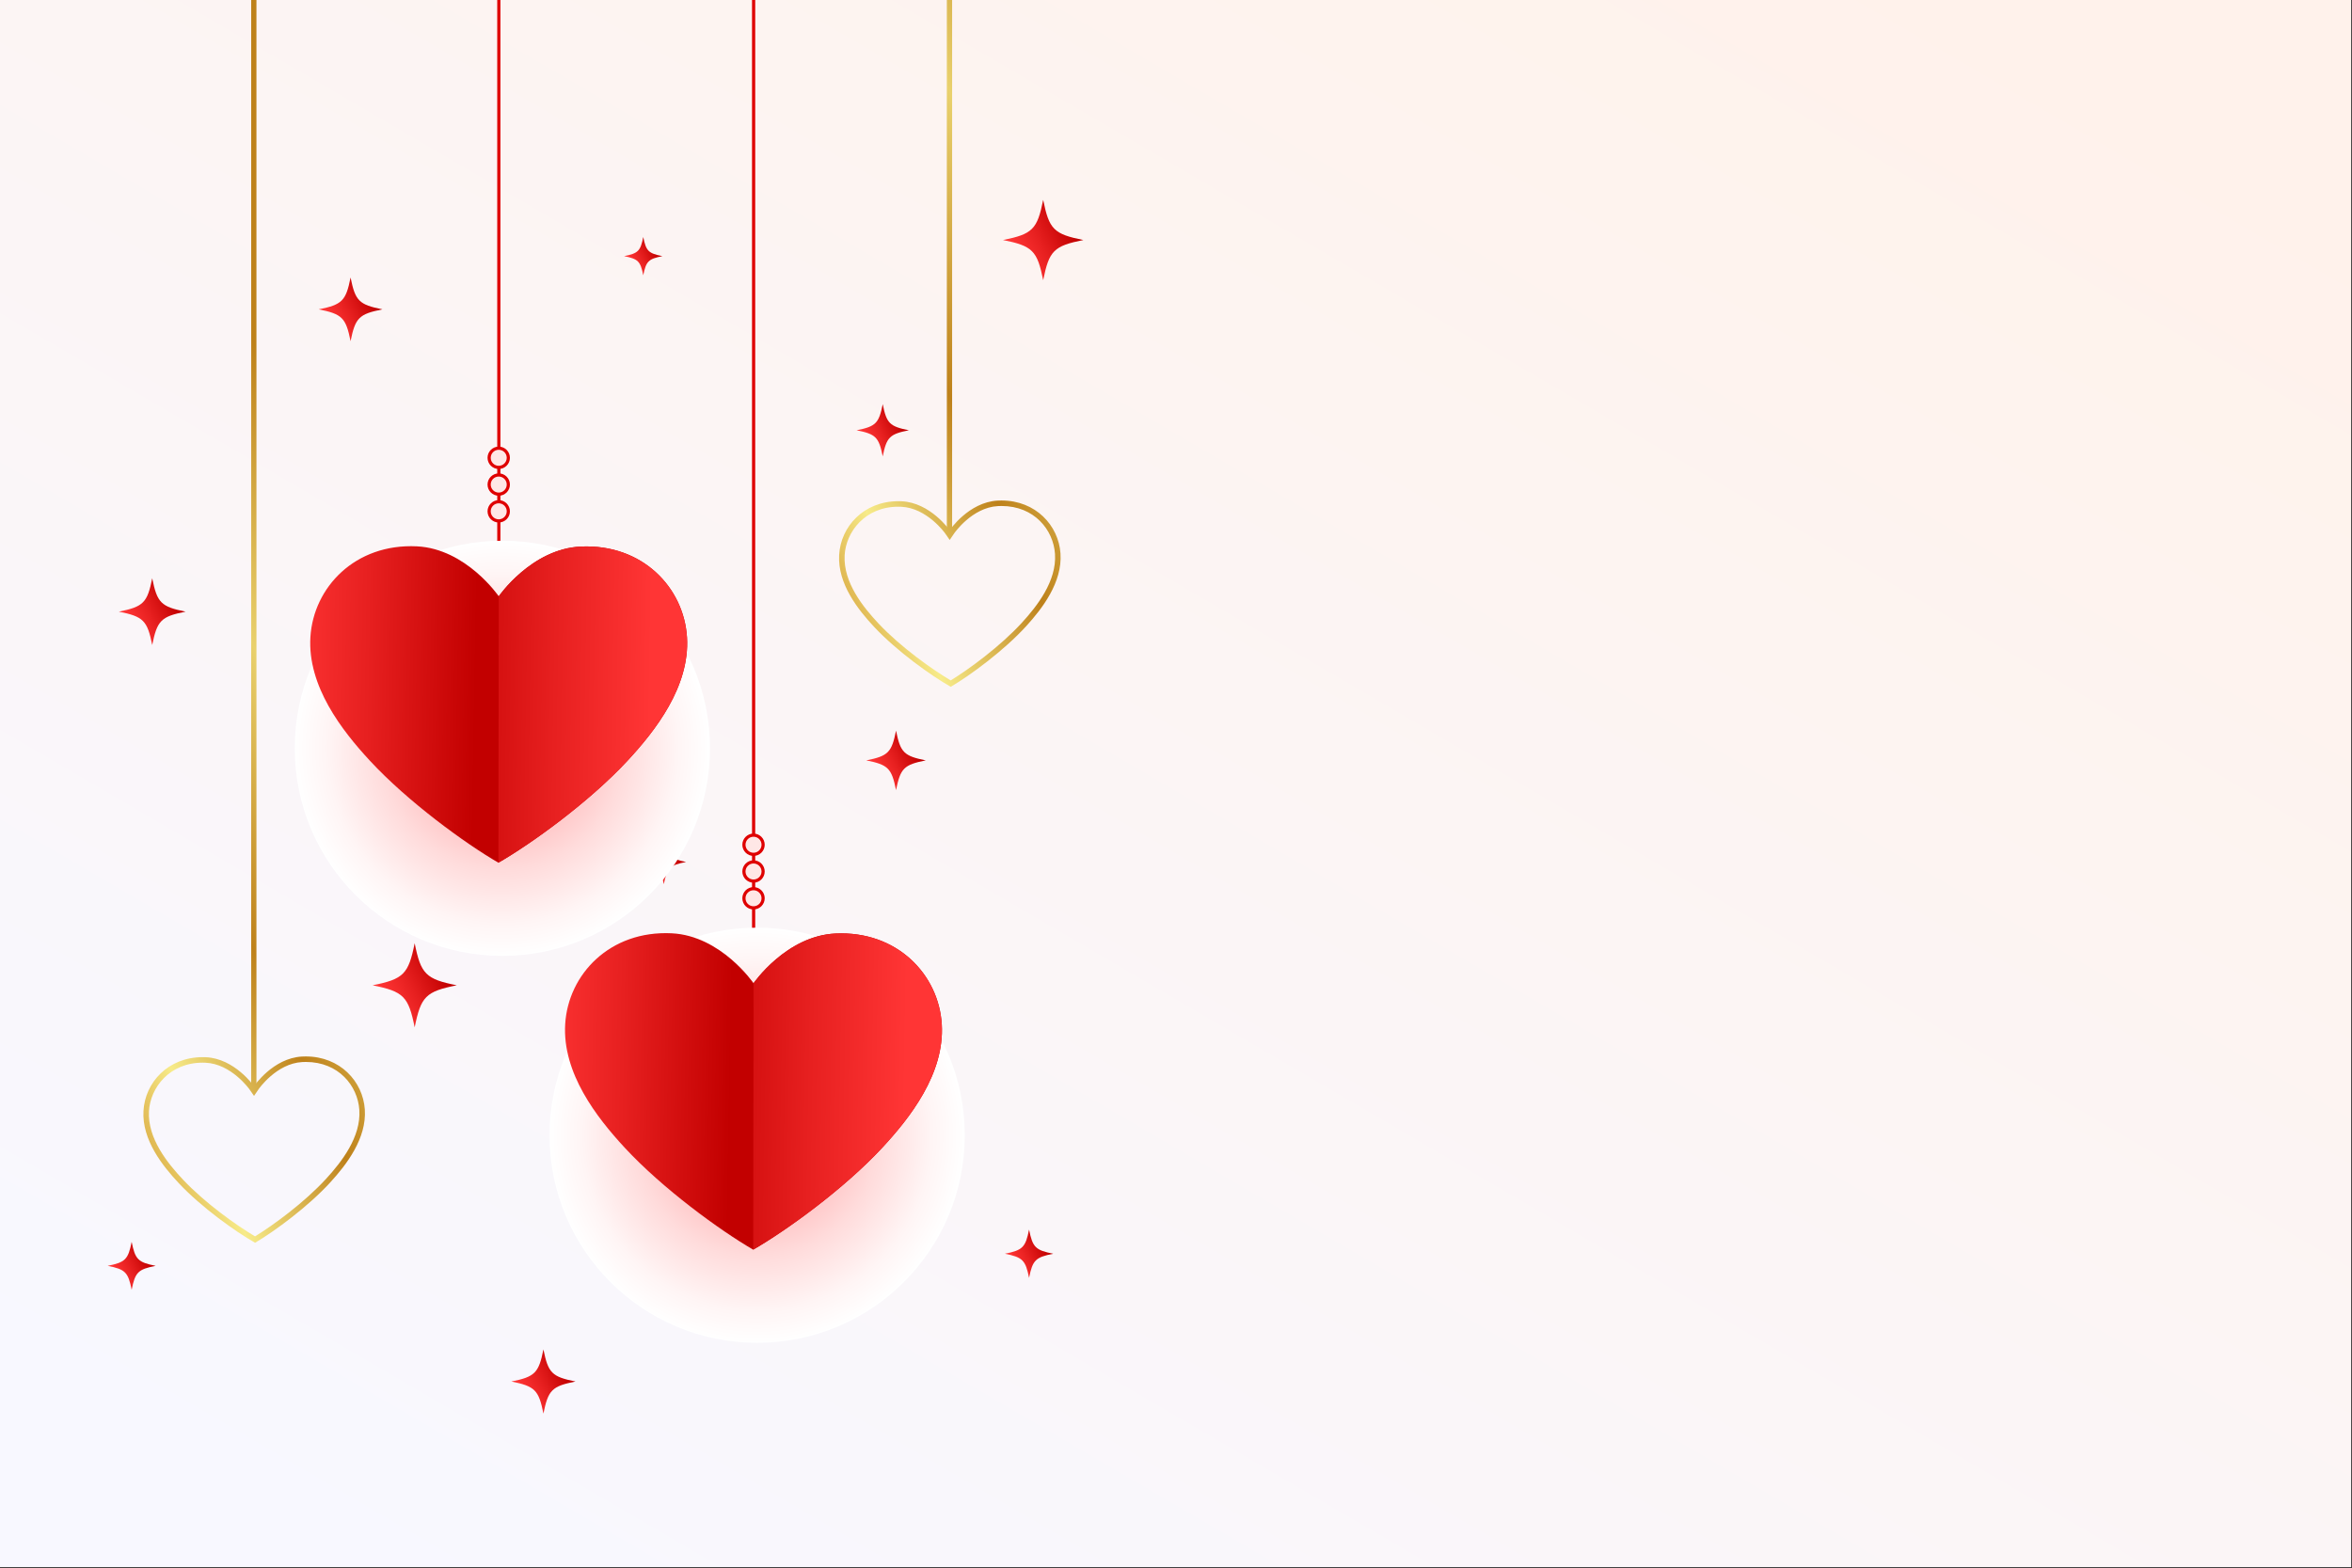 <?xml version="1.0" encoding="utf-8"?>
<!-- Generator: Adobe Illustrator 27.5.0, SVG Export Plug-In . SVG Version: 6.00 Build 0)  -->
<svg version="1.1" id="Layer_1" xmlns="http://www.w3.org/2000/svg" xmlns:xlink="http://www.w3.org/1999/xlink" x="0px" y="0px"
	 viewBox="0 0 2599 1733" style="enable-background:new 0 0 2599 1733;" xml:space="preserve">
<rect x="0" y="0" width="2599" height="1733" fill="#333333" stroke="none"/>
<g>
	<linearGradient id="SVGID_1_" gradientUnits="userSpaceOnUse" x1="1896.978" y1="-158.445" x2="694.164" y2="1902.376">
		<stop  offset="0" style="stop-color:#FFF2EB"/>
		<stop  offset="1" style="stop-color:#F8F8FF"/>
	</linearGradient>
	<rect style="fill:url(#SVGID_1_);" width="2598.076" height="1732.051"/>
	<g>
		
			<linearGradient id="SVGID_00000170274456168213798680000008293924231724744841_" gradientUnits="userSpaceOnUse" x1="363.827" y1="353.987" x2="411.227" y2="329.679">
			<stop  offset="0" style="stop-color:#FF3535"/>
			<stop  offset="0.434" style="stop-color:#E72020"/>
			<stop  offset="1" style="stop-color:#C20000"/>
		</linearGradient>
		<path style="fill:url(#SVGID_00000170274456168213798680000008293924231724744841_);" d="M422.584,341.903
			c-25.838,5.167-30.027,9.355-35.194,35.194c-5.167-25.838-9.355-30.027-35.194-35.194c25.839-5.167,30.027-9.355,35.194-35.194
			C392.557,332.548,396.745,336.737,422.584,341.903z"/>
		
			<linearGradient id="SVGID_00000031904678506113744120000002847244367825287571_" gradientUnits="userSpaceOnUse" x1="717.08" y1="961.103" x2="750.178" y2="944.13">
			<stop  offset="0" style="stop-color:#FF3535"/>
			<stop  offset="0.434" style="stop-color:#E72020"/>
			<stop  offset="1" style="stop-color:#C20000"/>
		</linearGradient>
		<path style="fill:url(#SVGID_00000031904678506113744120000002847244367825287571_);" d="M758.108,952.665
			c-18.042,3.608-20.967,6.532-24.575,24.575c-3.608-18.042-6.532-20.967-24.575-24.575c18.042-3.608,20.967-6.532,24.575-24.575
			C737.141,946.133,740.066,949.057,758.108,952.665z"/>
		
			<linearGradient id="SVGID_00000127737157700319571790000010344457300022421643_" gradientUnits="userSpaceOnUse" x1="968.128" y1="851.687" x2="1012.393" y2="828.987">
			<stop  offset="0" style="stop-color:#FF3535"/>
			<stop  offset="0.434" style="stop-color:#E72020"/>
			<stop  offset="1" style="stop-color:#C20000"/>
		</linearGradient>
		<path style="fill:url(#SVGID_00000127737157700319571790000010344457300022421643_);" d="M1022.999,840.403
			c-24.13,4.825-28.041,8.737-32.866,32.866c-4.825-24.129-8.737-28.041-32.866-32.866c24.13-4.825,28.041-8.737,32.866-32.866
			C994.958,831.666,998.869,835.577,1022.999,840.403z"/>
		
			<linearGradient id="SVGID_00000133512108842337185830000001336579025427122327_" gradientUnits="userSpaceOnUse" x1="1123.014" y1="280.522" x2="1182.802" y2="249.861">
			<stop  offset="0" style="stop-color:#FF3535"/>
			<stop  offset="0.434" style="stop-color:#E72020"/>
			<stop  offset="1" style="stop-color:#C20000"/>
		</linearGradient>
		<path style="fill:url(#SVGID_00000133512108842337185830000001336579025427122327_);" d="M1197.127,265.28
			c-32.591,6.517-37.874,11.8-44.391,44.391c-6.517-32.591-11.8-37.874-44.391-44.391c32.591-6.517,37.874-11.8,44.391-44.391
			C1159.253,253.48,1164.536,258.762,1197.127,265.28z"/>
		
			<linearGradient id="SVGID_00000111904031770944131010000005467708535119037083_" gradientUnits="userSpaceOnUse" x1="427.09" y1="1104.949" x2="489.717" y2="1072.833">
			<stop  offset="0" style="stop-color:#FF3535"/>
			<stop  offset="0.434" style="stop-color:#E72020"/>
			<stop  offset="1" style="stop-color:#C20000"/>
		</linearGradient>
		<path style="fill:url(#SVGID_00000111904031770944131010000005467708535119037083_);" d="M504.722,1088.984
			c-34.139,6.827-39.673,12.361-46.499,46.5c-6.827-34.139-12.361-39.673-46.499-46.5c34.138-6.827,39.672-12.36,46.499-46.499
			C465.049,1076.624,470.583,1082.157,504.722,1088.984z"/>
		
			<linearGradient id="SVGID_00000174598663932747903440000016890132415215838355_" gradientUnits="userSpaceOnUse" x1="1119.276" y1="1394.841" x2="1155.219" y2="1376.409">
			<stop  offset="0" style="stop-color:#FF3535"/>
			<stop  offset="0.434" style="stop-color:#E72020"/>
			<stop  offset="1" style="stop-color:#C20000"/>
		</linearGradient>
		<path style="fill:url(#SVGID_00000174598663932747903440000016890132415215838355_);" d="M1163.83,1385.678
			c-19.593,3.918-22.769,7.094-26.687,26.687c-3.918-19.593-7.094-22.769-26.687-26.687c19.593-3.918,22.769-7.094,26.687-26.687
			C1141.062,1378.584,1144.238,1381.76,1163.83,1385.678z"/>
		
			<linearGradient id="SVGID_00000168085904752415215700000002136770282139153842_" gradientUnits="userSpaceOnUse" x1="143.516" y1="688.683" x2="193.193" y2="663.207">
			<stop  offset="0" style="stop-color:#FF3535"/>
			<stop  offset="0.434" style="stop-color:#E72020"/>
			<stop  offset="1" style="stop-color:#C20000"/>
		</linearGradient>
		<path style="fill:url(#SVGID_00000168085904752415215700000002136770282139153842_);" d="M205.095,676.018
			c-27.08,5.415-31.469,9.805-36.884,36.884c-5.415-27.08-9.805-31.469-36.884-36.884c27.08-5.415,31.469-9.805,36.884-36.884
			C173.626,666.214,178.016,670.603,205.095,676.018z"/>
		
			<linearGradient id="SVGID_00000073682133066508002330000013910873327159167367_" gradientUnits="userSpaceOnUse" x1="696.637" y1="290.369" x2="725.154" y2="275.745">
			<stop  offset="0" style="stop-color:#FF3535"/>
			<stop  offset="0.434" style="stop-color:#E72020"/>
			<stop  offset="1" style="stop-color:#C20000"/>
		</linearGradient>
		<path style="fill:url(#SVGID_00000073682133066508002330000013910873327159167367_);" d="M731.987,283.099
			c-15.545,3.109-18.065,5.629-21.174,21.174c-3.109-15.545-5.629-18.065-21.173-21.174c15.544-3.108,18.064-5.628,21.173-21.173
			C713.922,277.471,716.442,279.991,731.987,283.099z"/>
		
			<linearGradient id="SVGID_00000089560036549752509370000016139857385727394969_" gradientUnits="userSpaceOnUse" x1="956.107" y1="485.46" x2="994.982" y2="465.524">
			<stop  offset="0" style="stop-color:#FF3535"/>
			<stop  offset="0.434" style="stop-color:#E72020"/>
			<stop  offset="1" style="stop-color:#C20000"/>
		</linearGradient>
		<path style="fill:url(#SVGID_00000089560036549752509370000016139857385727394969_);" d="M1004.296,475.549
			c-21.191,4.237-24.626,7.673-28.864,28.865c-4.237-21.192-7.673-24.627-28.864-28.865c21.191-4.238,24.626-7.673,28.864-28.864
			C979.67,467.876,983.105,471.311,1004.296,475.549z"/>
		
			<linearGradient id="SVGID_00000079449070357653076990000002621409370864135299_" gradientUnits="userSpaceOnUse" x1="576.766" y1="1539.073" x2="624.528" y2="1514.58">
			<stop  offset="0" style="stop-color:#FF3535"/>
			<stop  offset="0.434" style="stop-color:#E72020"/>
			<stop  offset="1" style="stop-color:#C20000"/>
		</linearGradient>
		<path style="fill:url(#SVGID_00000079449070357653076990000002621409370864135299_);" d="M635.972,1526.897
			c-26.036,5.206-30.256,9.427-35.463,35.462c-5.206-26.035-9.426-30.256-35.462-35.462c26.035-5.206,30.256-9.427,35.462-35.463
			C605.716,1517.47,609.936,1521.691,635.972,1526.897z"/>
		
			<linearGradient id="SVGID_00000160156416340510322140000013718347659147867835_" gradientUnits="userSpaceOnUse" x1="127.75" y1="1408.14" x2="163.438" y2="1389.839">
			<stop  offset="0" style="stop-color:#FF3535"/>
			<stop  offset="0.434" style="stop-color:#E72020"/>
			<stop  offset="1" style="stop-color:#C20000"/>
		</linearGradient>
		<path style="fill:url(#SVGID_00000160156416340510322140000013718347659147867835_);" d="M171.988,1399.042
			c-19.454,3.89-22.607,7.044-26.497,26.497c-3.89-19.454-7.044-22.608-26.497-26.497c19.454-3.89,22.607-7.044,26.497-26.497
			C149.381,1391.999,152.535,1395.152,171.988,1399.042z"/>
	</g>
	<g>
		<defs>
			<rect id="SVGID_00000109007842002852924440000009969114250401769134_" width="2598.076" height="1732.051"/>
		</defs>
		<clipPath id="SVGID_00000089547604744085352580000012412363225984484001_">
			<use xlink:href="#SVGID_00000109007842002852924440000009969114250401769134_"  style="overflow:visible;"/>
		</clipPath>
		<g style="clip-path:url(#SVGID_00000089547604744085352580000012412363225984484001_);">
			
				<linearGradient id="SVGID_00000173873628954035627830000016652998521803378621_" gradientUnits="userSpaceOnUse" x1="-147.002" y1="756.636" x2="350.185" y2="536.57">
				<stop  offset="0" style="stop-color:#BE6C00"/>
				<stop  offset="0.25" style="stop-color:#F7EB89"/>
				<stop  offset="0.5" style="stop-color:#BE811A"/>
				<stop  offset="0.75" style="stop-color:#E9D16D"/>
				<stop  offset="1" style="stop-color:#BE811A"/>
			</linearGradient>
			
				<rect x="277.546" y="-68.078" style="fill:url(#SVGID_00000173873628954035627830000016652998521803378621_);" width="5.829" height="1271.019"/>
			
				<linearGradient id="SVGID_00000174577950567218429820000013911822580712388503_" gradientUnits="userSpaceOnUse" x1="107.631" y1="1331.916" x2="604.819" y2="1111.849">
				<stop  offset="0" style="stop-color:#BE6C00"/>
				<stop  offset="0.25" style="stop-color:#F7EB89"/>
				<stop  offset="0.5" style="stop-color:#BE811A"/>
				<stop  offset="0.75" style="stop-color:#E9D16D"/>
				<stop  offset="1" style="stop-color:#BE811A"/>
			</linearGradient>
			<path style="fill:url(#SVGID_00000174577950567218429820000013911822580712388503_);" d="M337.954,1173.705
				c36.458,0,57.332,26.632,59.109,52.939c2.03,30.085-19.878,57.781-36.532,75.996c-24.259,26.528-59.116,51.86-78.728,63.845
				c-19.773-11.708-54.973-36.551-79.602-62.746c-16.907-17.985-39.197-45.376-37.584-75.485
				c1.393-26.063,22.671-53.762,59.361-53.76c0.997,0,2.007,0.021,3.021,0.063c28.57,1.179,48.462,29.141,48.654,29.415l5.06,7.263
				l4.978-7.325c0.193-0.284,19.699-28.521,48.244-30.094C335.291,1173.742,336.631,1173.705,337.954,1173.705 M337.954,1167.619
				c-1.433,0-2.885,0.04-4.354,0.12c-32.034,1.765-52.948,32.759-52.948,32.759s-21.339-30.699-53.401-32.023
				c-1.099-0.045-2.192-0.067-3.273-0.067c-38.316-0.002-63.759,28.109-65.438,59.522c-1.71,31.918,20.957,60.544,39.227,79.978
				c24.839,26.419,62.248,53.223,84.085,65.645c21.663-12.725,58.701-40.046,83.171-66.805c18-19.685,40.265-48.619,38.112-80.513
				C401.036,1195.144,375.675,1167.619,337.954,1167.619L337.954,1167.619z"/>
		</g>
		<g style="clip-path:url(#SVGID_00000089547604744085352580000012412363225984484001_);">
			
				<linearGradient id="SVGID_00000183929766277137705390000015266928192800777119_" gradientUnits="userSpaceOnUse" x1="621.729" y1="142.168" x2="1118.916" y2="-77.898">
				<stop  offset="0" style="stop-color:#BE6C00"/>
				<stop  offset="0.25" style="stop-color:#F7EB89"/>
				<stop  offset="0.5" style="stop-color:#BE811A"/>
				<stop  offset="0.75" style="stop-color:#E9D16D"/>
				<stop  offset="1" style="stop-color:#BE811A"/>
			</linearGradient>
			
				<rect x="1046.277" y="-682.546" style="fill:url(#SVGID_00000183929766277137705390000015266928192800777119_);" width="5.829" height="1271.019"/>
			
				<linearGradient id="SVGID_00000085963512887107013580000004389250943282754741_" gradientUnits="userSpaceOnUse" x1="876.361" y1="717.448" x2="1373.549" y2="497.381">
				<stop  offset="0" style="stop-color:#BE6C00"/>
				<stop  offset="0.25" style="stop-color:#F7EB89"/>
				<stop  offset="0.5" style="stop-color:#BE811A"/>
				<stop  offset="0.75" style="stop-color:#E9D16D"/>
				<stop  offset="1" style="stop-color:#BE811A"/>
			</linearGradient>
			<path style="fill:url(#SVGID_00000085963512887107013580000004389250943282754741_);" d="M1106.685,559.237
				c36.457,0,57.331,26.632,59.108,52.939c2.03,30.085-19.878,57.781-36.532,75.996c-24.26,26.528-59.116,51.86-78.728,63.845
				c-19.774-11.708-54.973-36.551-79.602-62.746c-16.907-17.984-39.197-45.375-37.584-75.485
				c1.392-26.063,22.671-53.762,59.361-53.76c0.997,0,2.008,0.02,3.022,0.063c28.57,1.179,48.462,29.141,48.654,29.415l5.06,7.263
				l4.978-7.325c0.194-0.285,19.7-28.521,48.244-30.094C1104.021,559.274,1105.361,559.237,1106.685,559.237 M1106.685,553.151
				c-1.434,0-2.885,0.04-4.354,0.12c-32.033,1.765-52.948,32.759-52.948,32.759s-21.339-30.699-53.401-32.023
				c-1.099-0.045-2.192-0.067-3.273-0.067c-38.316-0.002-63.759,28.109-65.438,59.522c-1.71,31.918,20.957,60.544,39.227,79.978
				c24.839,26.419,62.248,53.223,84.086,65.644c21.663-12.725,58.7-40.045,83.17-66.804c18-19.685,40.266-48.619,38.112-80.513
				C1169.766,580.676,1144.406,553.151,1106.685,553.151L1106.685,553.151z"/>
		</g>
		<g style="clip-path:url(#SVGID_00000089547604744085352580000012412363225984484001_);">
			<g>
				<g>
					<rect x="549.466" y="-1255.177" style="fill:#DF0000;" width="3.5" height="1925.852"/>
				</g>
				<g>
					<path style="fill:#FFE7E6;" d="M561.717,565.126c0,5.859-4.75,10.608-10.609,10.608s-10.608-4.749-10.608-10.608
						s4.749-10.609,10.608-10.609S561.717,559.267,561.717,565.126z"/>
					<path style="fill:#DF0000;" d="M551.107,577.486c-6.813,0-12.357-5.544-12.357-12.357c0-6.819,5.544-12.362,12.357-12.362
						c6.816,0,12.36,5.544,12.36,12.362C563.467,571.941,557.922,577.486,551.107,577.486z M551.107,556.266
						c-4.883,0-8.856,3.976-8.856,8.862c0,4.886,3.973,8.857,8.856,8.857c4.886,0,8.86-3.971,8.86-8.857
						C559.967,560.242,555.993,556.266,551.107,556.266z"/>
				</g>
				<g>
					<path style="fill:#FFE7E6;" d="M561.717,535.551c0,5.859-4.75,10.609-10.609,10.609s-10.608-4.75-10.608-10.609
						c0-5.858,4.749-10.608,10.608-10.608S561.717,529.692,561.717,535.551z"/>
					<path style="fill:#DF0000;" d="M551.107,547.908c-6.813,0-12.357-5.544-12.357-12.357c0-6.813,5.544-12.356,12.357-12.356
						c6.816,0,12.36,5.544,12.36,12.356C563.467,542.365,557.922,547.908,551.107,547.908z M551.107,526.695
						c-4.883,0-8.856,3.97-8.856,8.856c0,4.886,3.973,8.857,8.856,8.857c4.886,0,8.86-3.971,8.86-8.857
						C559.967,530.665,555.993,526.695,551.107,526.695z"/>
				</g>
				<g>
					<path style="fill:#FFE7E6;" d="M561.717,505.976c0,5.859-4.75,10.609-10.609,10.609s-10.608-4.75-10.608-10.609
						c0-5.859,4.749-10.608,10.608-10.608S561.717,500.117,561.717,505.976z"/>
					<path style="fill:#DF0000;" d="M551.107,518.337c-6.813,0-12.357-5.544-12.357-12.363c0-6.813,5.544-12.357,12.357-12.357
						c6.816,0,12.36,5.544,12.36,12.357C563.467,512.794,557.922,518.337,551.107,518.337z M551.107,497.118
						c-4.883,0-8.856,3.97-8.856,8.857c0,4.887,3.973,8.862,8.856,8.862c4.886,0,8.86-3.976,8.86-8.862
						C559.967,501.088,555.993,497.118,551.107,497.118z"/>
				</g>
			</g>
			<g>
				
					<radialGradient id="SVGID_00000183223436853897113110000003841740004145969046_" cx="-5016.857" cy="-5626.606" r="277.077" gradientTransform="matrix(0.828 -0.005 0.005 0.828 4736.65 5461.288)" gradientUnits="userSpaceOnUse">
					<stop  offset="0.317" style="stop-color:#FFBABB"/>
					<stop  offset="0.581" style="stop-color:#FFDBDB"/>
					<stop  offset="0.844" style="stop-color:#FFF5F5"/>
					<stop  offset="1" style="stop-color:#FFFFFF"/>
				</radialGradient>
				<circle style="fill:url(#SVGID_00000183223436853897113110000003841740004145969046_);" cx="555.122" cy="827.04" r="229.423"/>
				
					<linearGradient id="SVGID_00000118367348914292151610000012223591555923096970_" gradientUnits="userSpaceOnUse" x1="685.509" y1="173.139" x2="898.02" y2="173.139" gradientTransform="matrix(1 0.017 -0.017 1 -369.642 588.681)">
					<stop  offset="0" style="stop-color:#FF3535"/>
					<stop  offset="0.434" style="stop-color:#E72020"/>
					<stop  offset="1" style="stop-color:#C20000"/>
				</linearGradient>
				<path style="fill:url(#SVGID_00000118367348914292151610000012223591555923096970_);" d="M759.155,704.57
					c-3.253-54.933-49.201-103.685-117.473-100.492c-54.524,2.554-90.541,54.988-90.541,54.988s-35.872-52.528-90.4-55.23
					c-68.254-3.372-114.342,45.261-117.732,100.184c-3.357,54.277,34.803,103.296,65.613,136.615
					c41.885,45.295,105.152,91.421,142.13,112.86c37.033-21.345,100.426-67.305,142.433-112.485
					C724.085,807.772,762.371,758.861,759.155,704.57z"/>
				
					<linearGradient id="SVGID_00000013176928934011416380000002495741918174729144_" gradientUnits="userSpaceOnUse" x1="1091.459" y1="173.139" x2="848.247" y2="173.139" gradientTransform="matrix(1 0.017 -0.017 1 -369.642 588.681)">
					<stop  offset="0" style="stop-color:#FF3535"/>
					<stop  offset="0.434" style="stop-color:#E72020"/>
					<stop  offset="1" style="stop-color:#C20000"/>
				</linearGradient>
				<path style="fill:url(#SVGID_00000013176928934011416380000002495741918174729144_);" d="M759.155,704.57
					c-3.253-54.933-49.201-103.685-117.473-100.492c-54.524,2.554-90.541,54.988-90.541,54.988l-0.388,294.429
					c37.033-21.345,100.426-67.305,142.433-112.485C724.085,807.772,762.371,758.861,759.155,704.57z"/>
			</g>
		</g>
		<g style="clip-path:url(#SVGID_00000089547604744085352580000012412363225984484001_);">
			<g>
				<g>
					<rect x="831.013" y="-827.515" style="fill:#DF0000;" width="3.5" height="1925.857"/>
				</g>
				<g>
					<path style="fill:#FFE7E6;" d="M843.264,992.793c0,5.859-4.75,10.608-10.609,10.608c-5.858,0-10.608-4.749-10.608-10.608
						s4.75-10.608,10.608-10.608C838.514,982.185,843.264,986.934,843.264,992.793z"/>
					<path style="fill:#DF0000;" d="M832.655,1005.154c-6.813,0-12.357-5.544-12.357-12.362c0-6.813,5.544-12.357,12.357-12.357
						c6.816,0,12.359,5.544,12.359,12.357C845.015,999.61,839.471,1005.154,832.655,1005.154z M832.655,983.934
						c-4.884,0-8.857,3.97-8.857,8.857c0,4.886,3.973,8.862,8.857,8.862c4.886,0,8.859-3.976,8.859-8.862
						C841.514,987.905,837.542,983.934,832.655,983.934z"/>
				</g>
				<g>
					<path style="fill:#FFE7E6;" d="M843.264,963.218c0,5.859-4.75,10.608-10.609,10.608c-5.858,0-10.608-4.749-10.608-10.608
						c0-5.859,4.75-10.609,10.608-10.609C838.514,952.609,843.264,957.359,843.264,963.218z"/>
					<path style="fill:#DF0000;" d="M832.655,975.577c-6.813,0-12.357-5.544-12.357-12.357c0-6.819,5.544-12.363,12.357-12.363
						c6.816,0,12.359,5.544,12.359,12.363C845.015,970.033,839.471,975.577,832.655,975.577z M832.655,954.357
						c-4.884,0-8.857,3.977-8.857,8.863s3.973,8.856,8.857,8.856c4.886,0,8.859-3.97,8.859-8.856S837.542,954.357,832.655,954.357z"
						/>
				</g>
				<g>
					<path style="fill:#FFE7E6;" d="M843.264,933.643c0,5.859-4.75,10.609-10.609,10.609c-5.858,0-10.608-4.75-10.608-10.609
						c0-5.859,4.75-10.608,10.608-10.608C838.514,923.035,843.264,927.784,843.264,933.643z"/>
					<path style="fill:#DF0000;" d="M832.655,946c-6.813,0-12.357-5.544-12.357-12.357c0-6.813,5.544-12.357,12.357-12.357
						c6.816,0,12.359,5.544,12.359,12.357C845.015,940.456,839.471,946,832.655,946z M832.655,924.786
						c-4.884,0-8.857,3.97-8.857,8.856c0,4.887,3.973,8.857,8.857,8.857c4.886,0,8.859-3.97,8.859-8.857
						C841.514,928.756,837.542,924.786,832.655,924.786z"/>
				</g>
			</g>
			<g>
				
					<radialGradient id="SVGID_00000048468626111885266130000012912399880512143768_" cx="-4679.892" cy="-5108.106" r="277.077" gradientTransform="matrix(0.828 -0.005 0.005 0.828 4736.65 5461.288)" gradientUnits="userSpaceOnUse">
					<stop  offset="0.317" style="stop-color:#FFBABB"/>
					<stop  offset="0.581" style="stop-color:#FFDBDB"/>
					<stop  offset="0.844" style="stop-color:#FFF5F5"/>
					<stop  offset="1" style="stop-color:#FFFFFF"/>
				</radialGradient>
				
					<circle style="fill:url(#SVGID_00000048468626111885266130000012912399880512143768_);" cx="836.669" cy="1254.707" r="229.424"/>
				
					<linearGradient id="SVGID_00000002382850477377212550000005599856208571152014_" gradientUnits="userSpaceOnUse" x1="974.47" y1="595.863" x2="1186.98" y2="595.863" gradientTransform="matrix(1 0.017 -0.017 1 -369.642 588.681)">
					<stop  offset="0" style="stop-color:#FF3535"/>
					<stop  offset="0.434" style="stop-color:#E72020"/>
					<stop  offset="1" style="stop-color:#C20000"/>
				</linearGradient>
				<path style="fill:url(#SVGID_00000002382850477377212550000005599856208571152014_);" d="M1040.702,1132.237
					c-3.252-54.934-49.201-103.686-117.473-100.493c-54.524,2.554-90.541,54.988-90.541,54.988s-35.871-52.528-90.4-55.23
					c-68.254-3.372-114.342,45.261-117.732,100.184c-3.357,54.277,34.803,103.296,65.614,136.615
					c41.884,45.295,105.151,91.421,142.129,112.86c37.033-21.344,100.427-67.304,142.433-112.485
					C1005.633,1235.439,1043.918,1186.528,1040.702,1132.237z"/>
				
					<linearGradient id="SVGID_00000052798302439410864010000002030670519808914361_" gradientUnits="userSpaceOnUse" x1="1380.42" y1="595.863" x2="1137.207" y2="595.863" gradientTransform="matrix(1 0.017 -0.017 1 -369.642 588.681)">
					<stop  offset="0" style="stop-color:#FF3535"/>
					<stop  offset="0.434" style="stop-color:#E72020"/>
					<stop  offset="1" style="stop-color:#C20000"/>
				</linearGradient>
				<path style="fill:url(#SVGID_00000052798302439410864010000002030670519808914361_);" d="M1040.702,1132.237
					c-3.252-54.934-49.201-103.686-117.473-100.493c-54.524,2.554-90.541,54.988-90.541,54.988l-0.388,294.429
					c37.033-21.344,100.427-67.304,142.433-112.485C1005.633,1235.439,1043.918,1186.528,1040.702,1132.237z"/>
			</g>
		</g>
	</g>
</g>
</svg>
